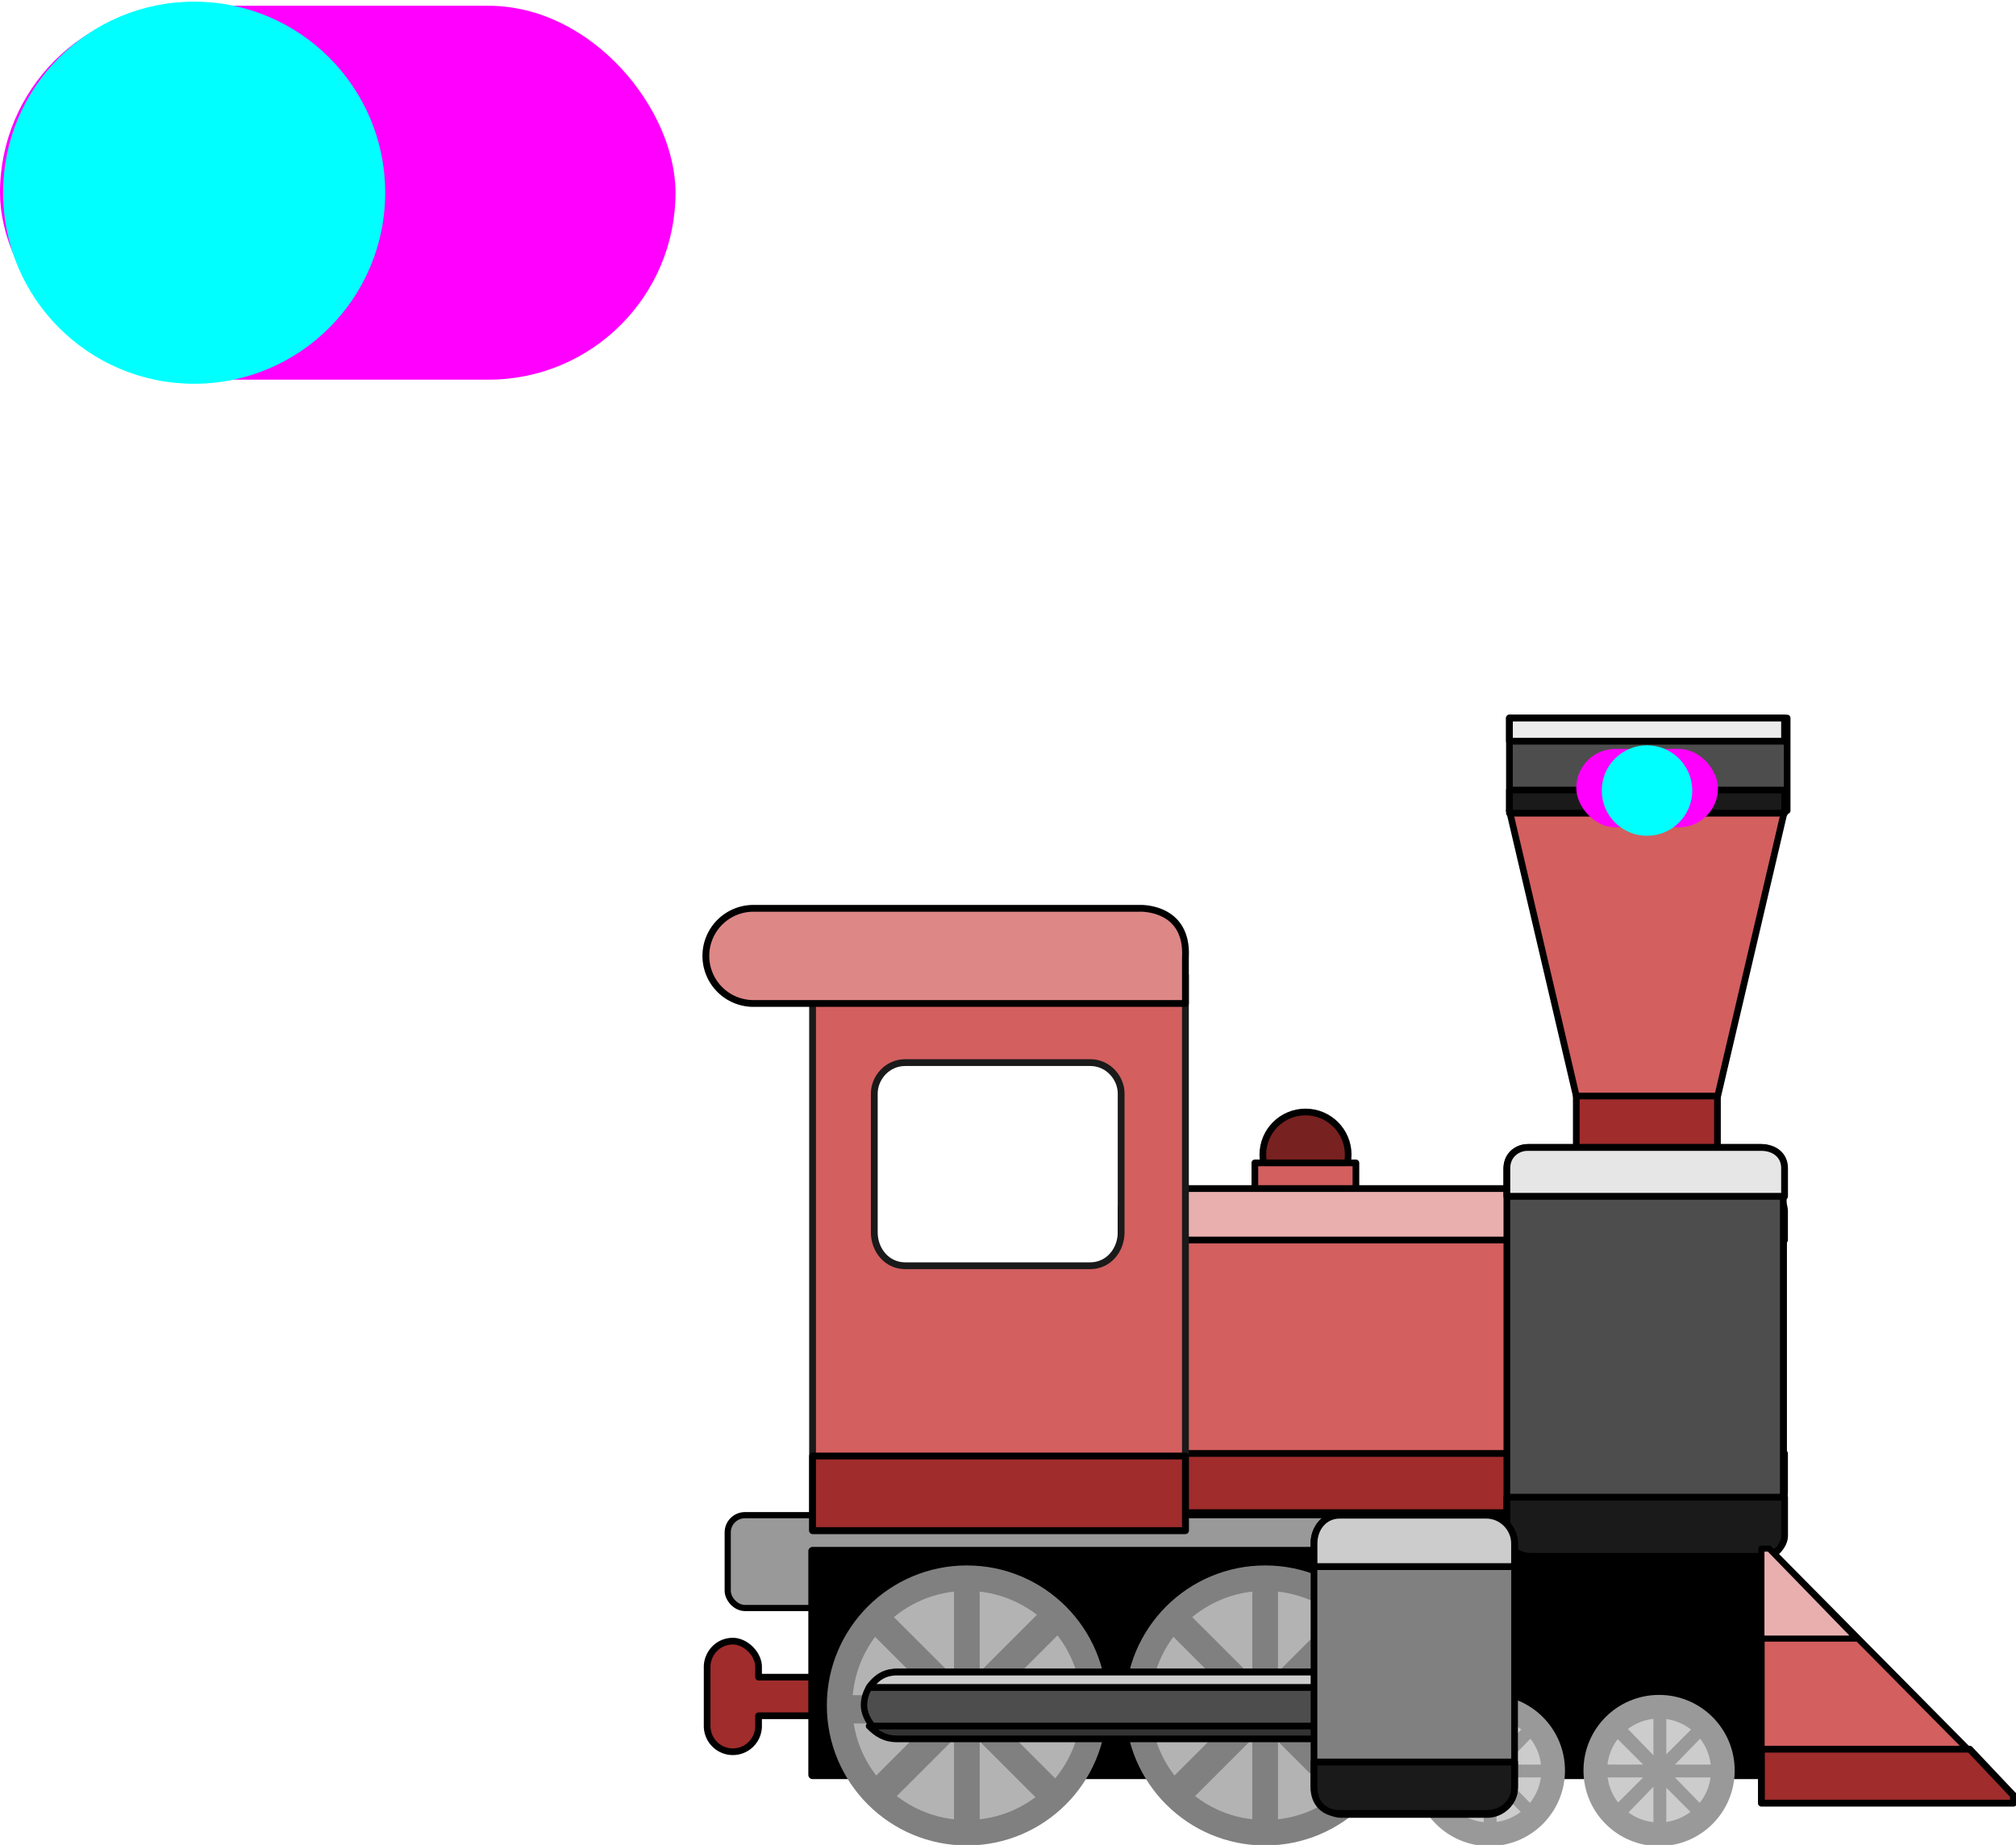 <svg xmlns="http://www.w3.org/2000/svg" width="2962.3" height="2711" viewBox="0 0 784 717">
  <g transform="translate(810 332)">
    <path d="M-223-17h107l-26 111h-55z" fill="#d35f5f" stroke="#000" stroke-width="2.6" stroke-linecap="round" stroke-linejoin="round"/>
    <rect width="54.9" height="20.7" x="-197" y="94" ry="0" fill="#a02c2c" stroke="#000" stroke-width="2.6" stroke-linecap="round" stroke-linejoin="round"/>
    <path d="M-525 306c-6 0-10 5-10 10v23a10 10 0 1020 0v-4h59v-15h-59v-4c0-5-5-10-10-10z" fill="#a02c2c" stroke="#000" stroke-width="2.6" stroke-linecap="round" stroke-linejoin="round"/>
    <circle cx="-302.3" cy="116.8" r="16.6" fill="#782121" stroke="#000" stroke-width="2.6" stroke-linecap="round" stroke-linejoin="round"/>
    <rect width="39.3" height="16.6" x="-322" y="120" ry="0" fill="#d35f5f" stroke="#000" stroke-width="2.6" stroke-linecap="round" stroke-linejoin="round"/>
    <rect width="257.6" height="126.2" x="-374" y="130" ry="8.4" fill="#d35f5f" stroke="#000" stroke-width="2.6" stroke-linecap="round" stroke-linejoin="round"/>
    <path d="M-365 130c-5 0-9 4-9 9v11h258v-11c0-5-4-9-8-9z" fill="#e9afaf" stroke="#000" stroke-width="2.6" stroke-linecap="round" stroke-linejoin="round"/>
    <path d="M-374 233v15c0 5 4 8 9 8h241c4 0 8-3 8-8v-15z" fill="#a02c2c" stroke="#000" stroke-width="2.6" stroke-linecap="round" stroke-linejoin="round"/>
    <rect width="401.7" height="36.1" x="-527" y="257" ry="6.7" fill="#999" stroke="#000" stroke-width="2.4" stroke-linecap="round" stroke-linejoin="round"/>
    <rect width="368.9" height="87" x="-494" y="271" ry="0" stroke="#000" stroke-width="3.3" stroke-linecap="round" stroke-linejoin="round"/>
    <path d="M-125 270v99h98v-3l-95-96z" fill="#d35f5f" stroke="#000" stroke-width="2.5" stroke-linecap="round" stroke-linejoin="round"/>
    <g stroke="#000" stroke-width="2.6" stroke-linecap="round" stroke-linejoin="round">
      <rect ry="8.4" y="114" x="-224" height="159.5" width="107.5" fill="#4d4d4d"/>
      <path d="M-216 114c-4 0-8 3-8 8v11h108v-11c0-5-4-8-9-8z" fill="#e6e6e6" stroke-width="2.646"/>
      <path d="M-224 250v15c0 4 4 8 9 8h91c4 0 8-4 8-8v-15z" fill="#1a1a1a" stroke-width="2.646"/>
    </g>
    <path d="M-494 47v216h145V47zm36 34h72c7 0 12 6 12 12v54c0 7-5 13-12 13h-72c-7 0-12-6-12-13V93c0-6 5-12 12-12z" fill="#d35f5f" stroke="#1a1a1a" stroke-width="2.646" stroke-linecap="round" stroke-linejoin="round"/>
    <path d="M-517 21a18 18 0 100 37h168V40c1-20-18-19-18-19h-60z" fill="#de8787" stroke="#000" stroke-width="2.646" stroke-linecap="round" stroke-linejoin="round"/>
    <g transform="translate(264 266)">
      <circle cx="-698" cy="65" r="49.5" fill="#b3b3b3" stroke="gray" stroke-width="9.9" stroke-linecap="round" stroke-linejoin="round"/>
      <path d="M-698 15a50 50 0 00-5 1v98a50 50 0 005 1 50 50 0 005-1V16a50 50 0 00-5-1z" fill="gray"/>
      <path d="M-667 26l-70 70a50 50 0 008 8l70-70a50 50 0 00-8-8z" fill="gray"/>
      <path d="M-730 27a50 50 0 00-7 8l69 69a50 50 0 008-7z" fill="gray"/>
      <path d="M-747 61a50 50 0 000 4 50 50 0 000 7h98a50 50 0 001-7 50 50 0 00-1-4z" fill="gray"/>
    </g>
    <g transform="translate(-70 -242)">
      <circle cx="-160.8" cy="598.3" r="24.8" fill="#ccc" stroke="#999" stroke-width="9.2" stroke-linecap="round" stroke-linejoin="round"/>
      <path d="M-161 574a25 25 0 00-2 0v49a25 25 0 002 0 25 25 0 003 0v-49a25 25 0 00-3 0z" fill="#999"/>
      <path d="M-185 596a25 25 0 00-1 2 25 25 0 001 3h49a25 25 0 000-3 25 25 0 000-2z" fill="#999"/>
      <path d="M-176 579a25 25 0 00-4 4l35 35a25 25 0 003-4z" fill="#999"/>
      <path d="M-145 579l-35 35a25 25 0 004 4l34-35a25 25 0 00-3-4z" fill="#999"/>
    </g>
    <g transform="translate(380 266)">
      <circle r="49.5" cy="65" cx="-698" fill="#b3b3b3" stroke="gray" stroke-width="9.9" stroke-linecap="round" stroke-linejoin="round"/>
      <path d="M-698 15a50 50 0 00-5 1v98a50 50 0 005 1 50 50 0 005-1V16a50 50 0 00-5-1z" fill="gray"/>
      <path d="M-667 26l-70 70a50 50 0 008 8l70-70a50 50 0 00-8-8z" fill="gray"/>
      <path d="M-730 27a50 50 0 00-7 8l69 69a50 50 0 008-7z" fill="gray"/>
      <path d="M-747 61a50 50 0 000 4 50 50 0 000 7h98a50 50 0 001-7 50 50 0 00-1-4z" fill="gray"/>
    </g>
    <g transform="translate(-4 -242)">
      <circle r="24.8" cy="598.3" cx="-160.8" fill="#ccc" stroke="#999" stroke-width="9.2" stroke-linecap="round" stroke-linejoin="round"/>
      <path d="M-161 574a25 25 0 00-2 0v49a25 25 0 002 0 25 25 0 003 0v-49a25 25 0 00-3 0z" fill="#999"/>
      <path d="M-185 596a25 25 0 00-1 2 25 25 0 001 3h49a25 25 0 000-3 25 25 0 000-2z" fill="#999"/>
      <path d="M-176 579a25 25 0 00-4 4l35 35a25 25 0 003-4z" fill="#999"/>
      <path d="M-145 579l-35 35a25 25 0 004 4l34-35a25 25 0 00-3-4z" fill="#999"/>
    </g>
    <g stroke="#000" stroke-linecap="round" stroke-linejoin="round">
      <rect ry="12.9" y="318" x="-474" height="25.8" width="192.1" fill="#4d4d4d" stroke-width="2.5"/>
      <path d="M-461 318c-5 0-8 2-11 6h187c-2-4-6-6-10-6z" fill="#ccc" stroke-width="2.646"/>
      <path d="M-295 344c4 0 8-2 10-5h-187c3 3 6 5 11 5z" fill="#333" stroke-width="2.6"/>
    </g>
    <rect width="78" height="116.4" x="-299" y="257" ry="10.7" fill="gray" stroke="#000" stroke-width="2.6" stroke-linecap="round" stroke-linejoin="round"/>
    <path d="M-289 257c-6 0-10 5-10 11v9h78v-9c0-6-5-11-11-11z" fill="#ccc" stroke="#000" stroke-width="2.646" stroke-linecap="round" stroke-linejoin="round"/>
    <path d="M-299 353v10c0 6 4 10 10 10h57c6 0 11-4 11-10v-10z" fill="#1a1a1a" stroke="#000" stroke-width="2.646" stroke-linecap="round" stroke-linejoin="round"/>
    <path d="M-125 348v21h98v-3l-17-18z" fill="#a02c2c" stroke="#000" stroke-width="2.646" stroke-linecap="round" stroke-linejoin="round"/>
    <path d="M-125 270v35h37l-34-35z" fill="#e9afaf" stroke="#000" stroke-width="2.355" stroke-linecap="round" stroke-linejoin="round"/>
    <path d="M-494 234v29h145v-29z" fill="#a02c2c" stroke="#000" stroke-width="2.646" stroke-linecap="round" stroke-linejoin="round"/>
    <path fill="#4d4d4d" stroke="#000" stroke-width="2.6" stroke-linecap="round" stroke-linejoin="round" d="M-223-53h108v36h-108z"/>
    <path d="M-223-53v9h107v-9z" fill="#ececec" stroke="#000" stroke-width="2.646" stroke-linecap="round" stroke-linejoin="round"/>
    <path d="M-116-16v-9h-107v9z" fill="#1a1a1a" stroke="#000" stroke-width="2.6" stroke-linecap="round" stroke-linejoin="round"/>
    <rect ry="15.2" y="-41" x="-197" height="30.5" width="55.1" fill="#f0f"/>
    <circle r="17.6" cy="-24.8" cx="-169.5" fill="#0ff"/>
    <rect width="262.7" height="145.4" x="-810" y="-330" ry="72.7" fill="#f0f"/>
    <circle cx="-734.5" cy="-257.3" r="74.3" fill="#0ff"/>
  </g>
</svg>